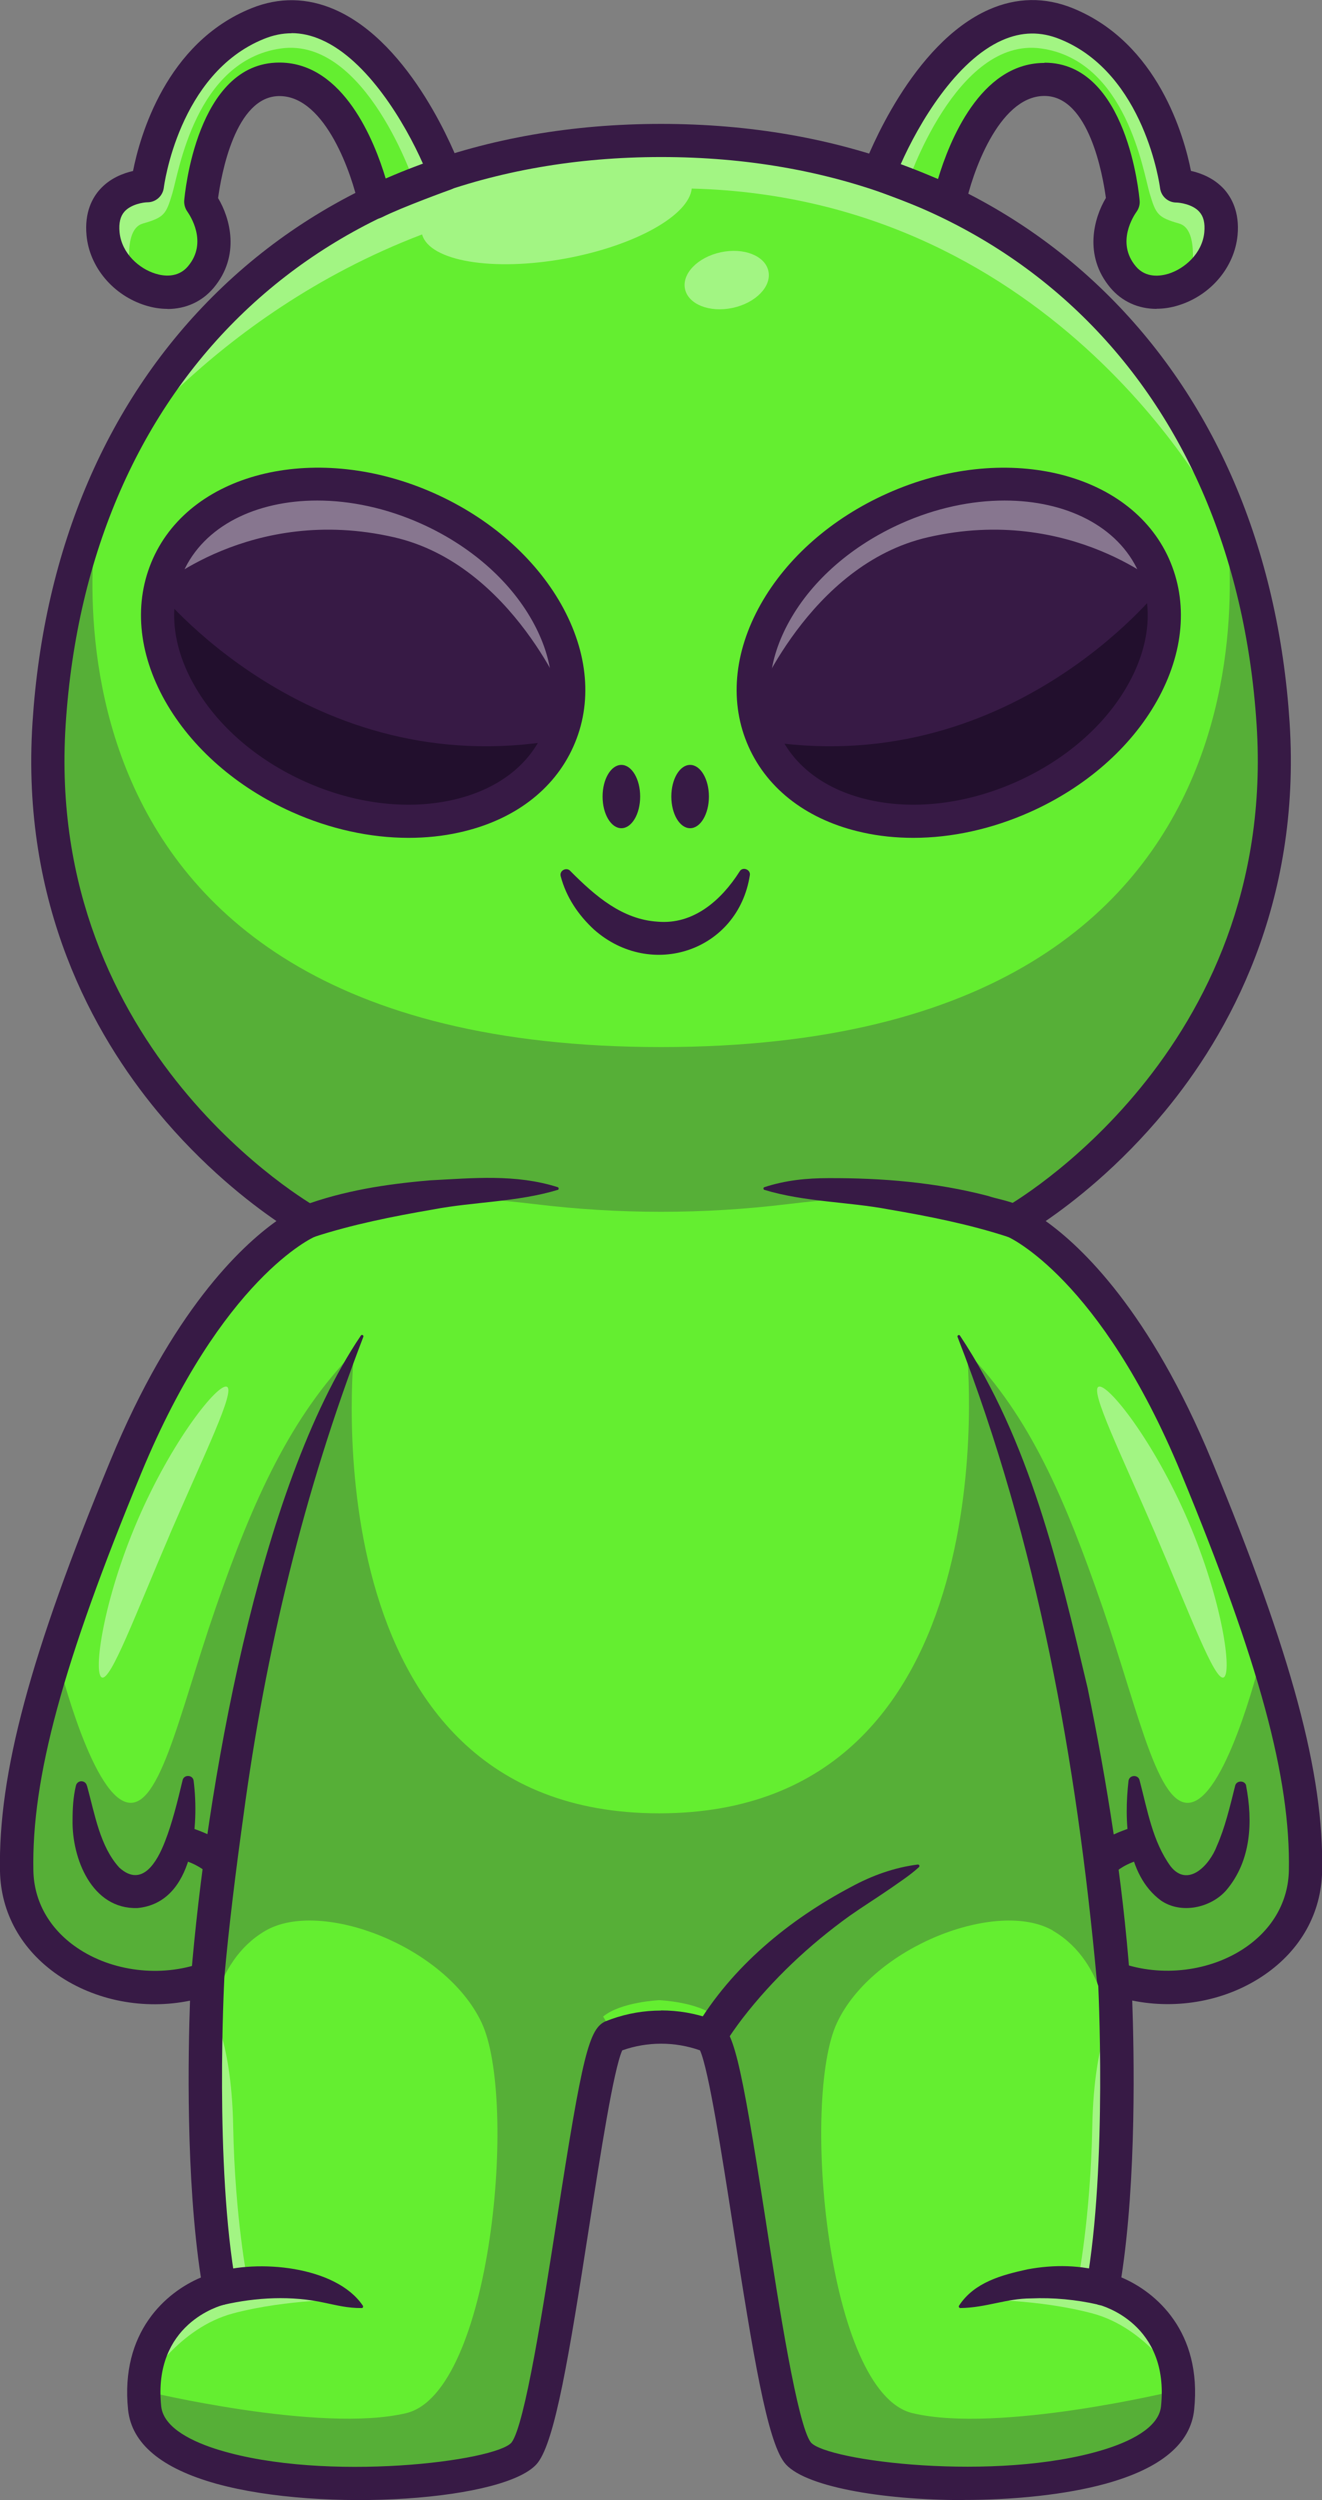 <?xml version="1.0" encoding="UTF-8"?>
<svg id="Layer_2" data-name="Layer 2" xmlns="http://www.w3.org/2000/svg" viewBox="0 0 106.93 202.19">
  <rect x="0" y="0" width="106.93" height="202.19" fill="#808080" stroke="none"/>
  <defs>
    <style>
      .cls-1 {
        fill: #fff;
      }

      .cls-2 {
        fill: #64ee30;
      }

      .cls-3 {
        fill: #220f2d;
      }

      .cls-4 {
        fill: #371a45;
      }

      .cls-5 {
        opacity: .3;
      }

      .cls-6 {
        opacity: .4;
      }
    </style>
  </defs>
  <g id="Layer_2-2" data-name="Layer 2">
    <g>
      <path class="cls-2" d="m96.76,118.64c-6.89-16.68-14.75-19.85-14.75-19.85h0s22.75-12.55,20.96-40.26c-1.79-27.71-20.54-47.15-49.5-47.15S5.76,30.81,3.97,58.52c-1.79,27.71,20.96,40.26,20.96,40.26,0,0-7.86,3.17-14.75,19.85-6.89,16.68-8.96,25.51-8.82,32.68.14,7.17,8.55,11.17,15.44,8.69,0,0-.83,15.03.97,25.09,0,0-6.89,1.65-6.07,9.65.83,8,28.26,6.89,30.75,3.58,2.48-3.31,5.24-32.91,7.08-33.64.11-.05.23-.09.35-.13,2.32-.83,4.89-.83,7.21,0,.12.04.23.09.35.13,1.84.74,4.6,30.33,7.08,33.64,2.48,3.31,29.92,4.41,30.75-3.58.83-8-6.07-9.65-6.07-9.65,1.79-10.06.97-25.09.97-25.09,6.89,2.48,15.3-1.52,15.44-8.69.14-7.17-1.93-15.99-8.82-32.68Z"/>
      <ellipse class="cls-4" cx="29.38" cy="52.78" rx="12.78" ry="17.28" transform="translate(-30.8 58.04) rotate(-65.89)"/>
      <ellipse class="cls-4" cx="77.55" cy="52.78" rx="17.28" ry="12.78" transform="translate(-14.8 36.28) rotate(-24.11)"/>
      <path class="cls-3" d="m12.66,47.63s12.32,15.73,32.49,12.21c0,0-4.75,8.61-18.12,5.67-13.37-2.94-14.47-15.72-14.38-17.88Z"/>
      <path class="cls-3" d="m93.79,47.63s-12.32,15.73-32.49,12.21c0,0,4.75,8.61,18.12,5.67,13.37-2.94,14.47-15.72,14.38-17.88Z"/>
      <g class="cls-6">
        <path class="cls-1" d="m12.66,47.63s7.63-6.84,19.21-4.18c9.64,2.21,14.06,13.48,14.06,13.48,0,0,2.11-7.72-9.01-14.37-11.12-6.65-21.74-3.11-24.27,5.07Z"/>
      </g>
      <g class="cls-6">
        <path class="cls-1" d="m94.27,47.63s-7.63-6.84-19.21-4.18c-9.64,2.21-14.06,13.48-14.06,13.48,0,0-2.11-7.72,9.01-14.37,11.12-6.65,21.74-3.11,24.27,5.07Z"/>
      </g>
      <g class="cls-6">
        <path class="cls-1" d="m98.63,41.63s-9.14-30.26-44.05-30.26S8.81,34.72,8,38.58c0,0,8.85-13.03,26.14-19.62.6,2.16,5.73,3.03,11.64,1.94,5.62-1.04,9.95-3.49,10.17-5.65,29.76.76,42.69,26.38,42.69,26.38Z"/>
      </g>
      <g class="cls-6">
        <ellipse class="cls-1" cx="58.78" cy="22.65" rx="3.45" ry="2.3" transform="translate(-3.45 12.88) rotate(-12.15)"/>
      </g>
      <path class="cls-2" d="m30.31,16.33s-2.03-9.84-7.64-9.93c-5.61-.09-6.43,9.93-6.43,9.93,0,0,2.39,3.22,0,6.07-2.39,2.85-7.54.37-7.9-3.49-.37-3.86,3.58-3.89,3.58-3.89,0,0,1.19-9.99,8.92-13.12,7.72-3.13,13.52,7.74,15.17,12.14,0,0-4.06,1.46-5.69,2.29Z"/>
      <path class="cls-2" d="m76.77,16.33s2.03-9.84,7.64-9.93c5.61-.09,6.43,9.93,6.43,9.93,0,0-2.39,3.22,0,6.07,2.39,2.85,7.54.37,7.9-3.49.37-3.86-3.58-3.89-3.58-3.89,0,0-1.19-9.99-8.92-13.12-7.72-3.13-13.52,7.74-15.17,12.14,0,0,4.06,1.46,5.69,2.29Z"/>
      <g class="cls-6">
        <path class="cls-1" d="m10.63,22.65s-.82-4.07.92-4.57,1.88-.74,2.39-2.44,1.88-10.75,8.78-11.72c6.89-.97,10.85,11.03,10.85,11.03,0,0,.81-.48.96-.53s1.31-.84,1.17-1.17S30.03,1.75,23.64,1.35c-6.39-.41-10.04,7.75-10.54,9.23-.51,1.49-1.18,4.44-1.18,4.44,0,0-2.42-.44-3.37,2.04-.95,2.49.96,4.98,2.08,5.59Z"/>
      </g>
      <g class="cls-6">
        <path class="cls-1" d="m96.3,22.65s.82-4.07-.92-4.57-1.88-.74-2.39-2.44c-.51-1.7-1.88-10.75-8.78-11.72-6.89-.97-10.85,11.03-10.85,11.03,0,0-.81-.48-.96-.53s-1.31-.84-1.17-1.17,5.67-11.51,12.06-11.92c6.39-.41,10.04,7.75,10.54,9.23.51,1.49,1.18,4.44,1.18,4.44,0,0,2.42-.44,3.37,2.04.95,2.49-.96,4.98-2.08,5.59Z"/>
      </g>
      <g class="cls-6">
        <path class="cls-1" d="m13.74,124.09c-2.79,6.49-4.78,11.88-5.5,11.57-.72-.31.09-6.2,2.88-12.69,2.79-6.49,6.51-11.13,7.23-10.82.72.31-1.82,5.45-4.62,11.95Z"/>
      </g>
      <g class="cls-6">
        <path class="cls-1" d="m11.87,192.63s2.57-4.37,6.99-5.54c4.41-1.17,9.33-1.11,9.33-1.11,0,0-1.85-1.77-7.71-1.4l-.45-.05s-1.03-5.14-1.17-12.58c-.14-7.45-2.01-9.88-2.01-9.88,0,0-.34,4.27-.2,9.97.14,5.7.87,11.63.87,11.63,0,0,.24,1.56-.74,1.91s-5.01,2.23-4.92,7.06Z"/>
      </g>
      <g class="cls-6">
        <path class="cls-1" d="m93.47,124.09c2.79,6.49,4.78,11.88,5.5,11.57.72-.31-.09-6.2-2.88-12.69-2.79-6.49-6.51-11.13-7.23-10.82-.72.31,1.82,5.45,4.62,11.95Z"/>
      </g>
      <g class="cls-6">
        <path class="cls-1" d="m95.34,192.63s-2.57-4.37-6.99-5.54c-4.41-1.17-9.33-1.11-9.33-1.11,0,0,1.85-1.77,7.71-1.4l.45-.05s1.03-5.14,1.17-12.58c.14-7.45,2.01-9.88,2.01-9.88,0,0,.34,4.27.2,9.97-.14,5.7-.87,11.63-.87,11.63,0,0-.24,1.56.74,1.91s5.01,2.23,4.92,7.06Z"/>
      </g>
      <g class="cls-5">
        <path class="cls-4" d="m85.16,156.14c4.47,2.59,4.58,8.55,4.58,8.55l.05-3.55s.09-.9.75-.94c.66-.03,7.39,2.05,12.29-3.01,4.9-5.06,1.94-13.61,1.18-16.59-.76-2.97-1.93-6.88-1.93-6.88,0,0-2.53,10.55-5.4,11.93-2.87,1.38-4.44-6.8-7.49-15.63-3.05-8.82-5.88-15.45-10.98-20.69,0,0,3.8,37.32-24.89,37.32s-24.68-37.32-24.68-37.32c-5.1,5.23-8.14,11.86-11.19,20.69-3.05,8.82-4.63,17-7.49,15.63-2.87-1.38-5.4-11.93-5.4-11.93,0,0-1.17,3.91-1.93,6.88-.76,2.97-3.72,11.53,1.18,16.59,4.9,5.06,11.63,2.97,12.29,3.01.66.03.75.94.75.94l.05,3.55s.11-5.96,4.58-8.55c4.47-2.59,14.57,1.24,17.48,7.45,2.91,6.2.83,29.92-6.11,31.57-6.94,1.65-21.16-1.79-21.16-1.79,0,0,.35,2.42,1.13,3.57,5.5,5.15,19.71,3.8,24.24,3.34,4.53-.46,6.25-2.49,6.25-2.49l1.47-6.83s4.04-23.66,4.46-25.19c.42-1.53-.46-2.68-.46-2.68,1.42-1.19,4.55-1.33,4.55-1.33,0,0,3.13.14,4.55,1.33,0,0-.89,1.15-.46,2.68.42,1.53,4.46,25.19,4.46,25.19l1.47,6.83s1.72,2.03,6.25,2.49c4.53.46,18.74,1.82,24.24-3.34.78-1.15,1.13-3.57,1.13-3.57,0,0-14.22,3.45-21.16,1.79-6.94-1.65-9.02-25.37-6.11-31.57,2.91-6.2,13.01-10.04,17.48-7.45Z"/>
      </g>
      <g class="cls-5">
        <path class="cls-4" d="m98.97,40.79s8.61,43.89-45.5,43.89S7.98,40.79,7.98,40.79c-5.85,13.98-5.3,32.48,1.87,42.36,7.21,9.93,14.82,14.83,14.82,14.83l1.6.44,1.61-.29,6.04-1.21c2.67-.18,6.09.07,9.32.46,6.8.83,13.68.83,20.48,0,3.23-.39,6.65-.65,9.32-.46l6.04,1.21,1.61.29,1.6-.44s7.61-4.9,14.82-14.83c7.17-9.87,7.72-28.37,1.87-42.36Z"/>
      </g>
      <path class="cls-4" d="m77.91,202.19c-6.67,0-13.04-1.12-14.48-3.05-1.38-1.84-2.49-8.47-4.15-19.17-.88-5.65-1.96-12.61-2.66-14.15-2.03-.72-4.26-.72-6.29,0-.7,1.54-1.78,8.5-2.66,14.15-1.66,10.7-2.77,17.32-4.15,19.17-2.33,3.11-17.41,4.11-26.01,1.73-4.46-1.24-6.86-3.25-7.15-5.98-.65-6.3,3.08-9.52,5.89-10.7-1.23-7.97-1.03-18.23-.88-22.39-3.69.76-7.65.02-10.7-2.08C1.73,157.69.07,154.71,0,151.34c-.15-7.88,2.43-17.51,8.93-33.22,4.98-12.06,10.51-17.29,13.43-19.37-2.19-1.5-5.94-4.4-9.62-8.85-5.14-6.21-11.07-16.71-10.11-31.47.91-14.13,6.09-26.18,14.97-34.84,9.1-8.88,21.5-13.57,35.87-13.57s26.78,4.69,35.87,13.57c8.88,8.66,14.05,20.71,14.97,34.84.95,14.76-4.97,25.26-10.11,31.47-3.68,4.45-7.43,7.35-9.62,8.85,2.92,2.08,8.45,7.32,13.43,19.37h0c6.49,15.71,9.08,25.33,8.93,33.22-.07,3.37-1.72,6.35-4.66,8.37-3.05,2.1-7.01,2.84-10.7,2.08.15,4.17.36,14.42-.88,22.39,2.81,1.18,6.54,4.4,5.89,10.7-.28,2.74-2.69,4.75-7.14,5.98-3.26.9-7.45,1.32-11.53,1.32Zm-24.44-39.6c1.37,0,2.75.23,4.06.7.13.05.26.1.39.15,1.39.56,1.92,2.67,4.01,16.11,1.08,6.98,2.57,16.53,3.65,17.97,1.26,1.51,15,3.24,23.64.61,2.04-.62,4.51-1.74,4.69-3.53.69-6.69-4.82-8.15-5.05-8.21-.68-.17-1.13-.85-1-1.54,1.74-9.79.95-24.64.95-24.78-.02-.45.18-.88.54-1.15.36-.27.83-.34,1.26-.19,3.33,1.2,7.31.71,10.14-1.24,2.21-1.52,3.45-3.73,3.5-6.21.14-7.48-2.38-16.8-8.72-32.14h0c-6.54-15.82-13.95-19.09-14.02-19.12-.47-.2-.8-.66-.82-1.17-.03-.51.24-1,.69-1.25.22-.12,21.98-12.5,20.26-39-1.8-27.88-20.71-45.9-48.16-45.9S7.11,30.73,5.31,58.61c-1.71,26.5,20.05,38.88,20.27,39,.45.25.72.74.69,1.26-.03.52-.36.97-.84,1.16-.06.03-7.48,3.31-14.01,19.12-6.34,15.34-8.87,24.65-8.72,32.14.05,2.48,1.29,4.69,3.5,6.21,2.83,1.95,6.81,2.44,10.14,1.24.42-.15.9-.08,1.26.19.36.27.56.7.54,1.15,0,.15-.8,14.99.95,24.78.12.7-.32,1.38-1.01,1.54-.23.06-5.74,1.52-5.04,8.21.19,1.79,2.65,2.91,4.69,3.53,8.65,2.63,22.38.91,23.65-.61,1.08-1.44,2.56-10.99,3.65-17.96,2.09-13.45,2.61-15.56,4-16.12.13-.05.26-.1.4-.15,1.31-.47,2.68-.7,4.05-.7Z"/>
      <path class="cls-4" d="m15.45,159.9c1.22-14.93,5.41-39.56,13.74-51.89.07-.11.25-.02.2.1-4.81,12.52-7.92,25.48-9.7,38.74-.61,4.41-1.17,8.85-1.56,13.25-.19,1.73-2.76,1.55-2.68-.21h0Z"/>
      <path class="cls-4" d="m88.71,160.1c-1.63-17.71-4.8-35.34-11.26-51.98-.05-.11.13-.22.2-.1,5.64,8.5,8,18.69,10.32,28.49,1.59,7.73,2.82,15.52,3.42,23.4.08,1.75-2.5,1.97-2.68.2h0Z"/>
      <path class="cls-4" d="m17.81,151.96c-.06,0-.12,0-.18-.01-.36-.05-.66-.23-.87-.49-.14-.13-.9-.79-2.28-1.12-.72-.17-1.16-.9-.99-1.62s.9-1.16,1.62-.99c.85.21,4.25,1.4,4.03,3.06-.09.68-.67,1.17-1.33,1.17Zm-1.21-.75c.03.07.07.12.1.17-.04-.05-.07-.11-.1-.17Zm-.13-.76h0Zm0,0h0s0,0,0,0Zm0,0s0,0,0,0c0,0,0,0,0,0Zm0,0h0s0,0,0,0Zm0,0s0,0,0,0c0,0,0,0,0,0Z"/>
      <path class="cls-4" d="m7.04,144.43c.64,2.34,1.05,4.9,2.61,6.61,1.84,1.67,3.06-.47,3.69-2.1.6-1.53,1.02-3.26,1.43-4.97.11-.48.83-.44.89.04.45,3.5.07,9.86-4.54,10.3-3.71.12-5.31-4.05-5.25-7.11,0-.94.05-1.86.27-2.79.06-.25.3-.4.55-.34.18.04.31.19.34.36h0Z"/>
      <path class="cls-4" d="m17.35,183.81c3.44-1.11,9.83-.57,12,2.66.05.08,0,.2-.1.19-1.14.01-2.04-.23-2.96-.42-2.69-.6-5.56-.45-8.22.16-1.66.34-2.31-2.03-.71-2.58h0Z"/>
      <path class="cls-4" d="m24.44,97.53c3.35-1.24,6.8-1.77,10.32-2.07,3.47-.18,6.96-.53,10.35.55.1.03.11.2,0,.22-3.29.99-6.72.95-10.06,1.58-3.25.56-6.58,1.22-9.69,2.24-1.65.51-2.5-1.86-.91-2.52h0Z"/>
      <path class="cls-4" d="m56.24,164.04c2.94-4.98,7.58-8.79,12.64-11.46,1.66-.9,3.46-1.55,5.36-1.79.06,0,.12.04.13.1,0,.04-.01.08-.04.11-.72.66-1.49,1.15-2.24,1.68-1.08.75-2.3,1.51-3.38,2.27-3.25,2.34-6.21,5.12-8.65,8.28-.52.68-1.07,1.46-1.49,2.16-.93,1.47-3.14.2-2.32-1.35h0Z"/>
      <path class="cls-4" d="m89.12,151.96c-.66,0-1.24-.49-1.33-1.17-.22-1.67,3.18-2.86,4.03-3.06.72-.18,1.45.27,1.62.99s-.27,1.45-.99,1.62c-1.39.33-2.15.99-2.28,1.12-.21.26-.51.44-.87.49-.06,0-.12.01-.18.01Zm1.21-.75c-.03.06-.06.12-.1.17.03-.05.07-.1.1-.17Zm.13-.76h0Zm0,0h0s0,0,0,0Zm0,0s0,0,0,0c0,0,0,0,0,0Zm0,0h0s0,0,0,0Zm0,0s0,0,0,0c0,0,0,0,0,0Z"/>
      <path class="cls-4" d="m100.79,144.41c.55,2.9.43,6.07-1.61,8.47-1.26,1.43-3.66,1.94-5.28.82-2.86-2.11-2.98-6.53-2.62-9.68.07-.5.81-.52.9-.02.64,2.43,1.05,4.93,2.5,6.93,1.39,1.77,3.15-.06,3.75-1.65.64-1.44,1.05-3.15,1.47-4.84.09-.47.8-.48.9-.02h0Z"/>
      <path class="cls-4" d="m88.77,186.37c-1.71-.39-3.59-.57-5.37-.49-2.01,0-3.61.75-5.72.78-.1,0-.16-.11-.11-.19,1.23-1.9,3.48-2.49,5.54-2.94,2.16-.4,4.33-.37,6.46.28.71.23,1.09.98.87,1.69-.22.71-.98,1.08-1.67.88h0Z"/>
      <path class="cls-4" d="m81.52,100.03c-3.09-1.01-6.4-1.67-9.63-2.22-3.34-.63-6.77-.59-10.06-1.58-.1-.03-.11-.19,0-.22,1.7-.56,3.43-.73,5.16-.73,4.34-.02,8.71.34,12.93,1.44,1.21.43,3.97.61,3.34,2.55-.27.69-1.05,1.02-1.73.76h0Z"/>
      <path class="cls-4" d="m33.05,67.76c-3.11,0-6.36-.71-9.44-2.09-4.47-2-8.11-5.19-10.25-8.97-2.21-3.92-2.56-8.01-.99-11.52,3.18-7.11,13.39-9.48,22.77-5.28,4.47,2,8.11,5.19,10.25,8.97,2.21,3.92,2.56,8.01.98,11.52h0c-1.57,3.51-4.86,5.98-9.25,6.94-1.31.29-2.68.43-4.07.43Zm-7.39-27.28c-4.95,0-9.17,2.05-10.84,5.79-1.22,2.72-.91,5.95.87,9.11,1.85,3.29,5.05,6.07,9,7.84,3.95,1.77,8.16,2.3,11.85,1.49,3.54-.78,6.16-2.7,7.37-5.42h0c1.22-2.72.91-5.95-.87-9.11-1.85-3.29-5.05-6.07-9-7.84-2.82-1.26-5.71-1.86-8.38-1.86Z"/>
      <path class="cls-4" d="m73.87,67.76c-1.39,0-2.76-.14-4.07-.43-4.39-.96-7.68-3.43-9.25-6.94-1.57-3.51-1.22-7.61.98-11.52,2.13-3.78,5.77-6.97,10.25-8.97,9.38-4.2,19.59-1.82,22.77,5.28,1.57,3.51,1.22,7.61-.98,11.52-2.13,3.78-5.77,6.97-10.25,8.97-3.09,1.38-6.34,2.09-9.45,2.09Zm7.39-27.28c-2.68,0-5.57.6-8.38,1.86-3.95,1.77-7.15,4.55-9,7.84-1.78,3.16-2.09,6.39-.87,9.11h0c1.22,2.72,3.83,4.64,7.37,5.42,3.68.81,7.89.28,11.85-1.49,3.95-1.77,7.15-4.55,9-7.84,1.78-3.16,2.09-6.39.87-9.11-1.67-3.73-5.89-5.79-10.84-5.79Z"/>
      <path class="cls-4" d="m46.15,70.46c2.01,2.02,4.18,3.9,7.05,4.08,2.86.25,5.12-1.69,6.63-4.07.24-.41.91-.14.82.32-.96,6.12-7.97,8.47-12.59,4.4-1.29-1.19-2.26-2.63-2.71-4.33-.12-.47.5-.77.8-.4h0Z"/>
      <ellipse class="cls-4" cx="50.26" cy="64.42" rx="1.52" ry="2.56"/>
      <ellipse class="cls-4" cx="55.82" cy="64.42" rx="1.52" ry="2.56"/>
      <path class="cls-4" d="m13.54,24.98c-.57,0-1.17-.09-1.77-.28-2.61-.81-4.53-3.09-4.77-5.66-.18-1.89.49-3.07,1.09-3.73.81-.9,1.87-1.3,2.67-1.48.55-2.79,2.66-10.37,9.57-13.16,2.25-.91,4.52-.87,6.76.11,6.25,2.74,9.79,11.79,10.17,12.81.13.34.11.71-.04,1.04-.15.33-.43.58-.76.7-.04.01-4,1.45-5.54,2.23-.37.19-.81.19-1.19.01-.38-.18-.65-.53-.73-.94h0c-.51-2.44-2.64-8.8-6.34-8.86-3.65-.07-4.78,6.47-5.02,8.25.96,1.6,1.83,4.65-.36,7.26-.94,1.12-2.27,1.71-3.73,1.71ZM23.59,2.69c-.75,0-1.49.15-2.25.46-6.91,2.8-8.08,11.94-8.09,12.03-.08.67-.65,1.18-1.32,1.18-.33,0-1.33.16-1.86.75-.34.38-.47.93-.4,1.67.17,1.74,1.62,2.96,2.9,3.35.63.2,1.82.38,2.64-.6,1.64-1.95.12-4.16-.05-4.41-.19-.26-.28-.59-.26-.9.04-.46,1-11.16,7.69-11.16.03,0,.07,0,.1,0,5.11.08,7.6,6.35,8.51,9.39,1.01-.42,2.16-.87,3.02-1.19-1.46-3.3-4.48-8.4-8.22-10.04-.81-.36-1.62-.54-2.42-.54Z"/>
      <path class="cls-4" d="m93.54,24.98c-1.46,0-2.79-.59-3.73-1.71-2.19-2.61-1.32-5.66-.36-7.26-.24-1.77-1.35-8.25-4.97-8.25-.02,0-.03,0-.05,0-3.7.06-5.84,6.41-6.34,8.86-.09.41-.36.76-.73.94-.38.18-.82.18-1.19-.01-1.55-.78-5.5-2.21-5.54-2.23-.34-.12-.61-.37-.76-.7s-.16-.7-.04-1.04c.38-1.02,3.93-10.06,10.17-12.81,2.23-.98,4.51-1.02,6.76-.11,6.91,2.8,9.02,10.37,9.57,13.16.8.18,1.86.58,2.68,1.48.59.66,1.27,1.84,1.09,3.73-.25,2.58-2.16,4.85-4.77,5.66-.6.19-1.2.28-1.77.28Zm-9.05-19.91c6.69,0,7.65,10.7,7.69,11.16.03.33-.07.65-.26.91-.17.24-1.69,2.45-.05,4.4.82.98,2.01.79,2.64.6,1.28-.4,2.73-1.62,2.9-3.35.07-.75-.06-1.29-.41-1.67-.55-.61-1.6-.74-1.85-.74-.68,0-1.24-.51-1.32-1.18-.01-.09-1.21-9.25-8.09-12.03-1.57-.64-3.1-.61-4.67.08-3.75,1.65-6.76,6.74-8.22,10.04.86.32,2.02.77,3.02,1.19.91-3.04,3.4-9.31,8.51-9.39.03,0,.07,0,.1,0Z"/>
    </g>
  </g>
</svg>